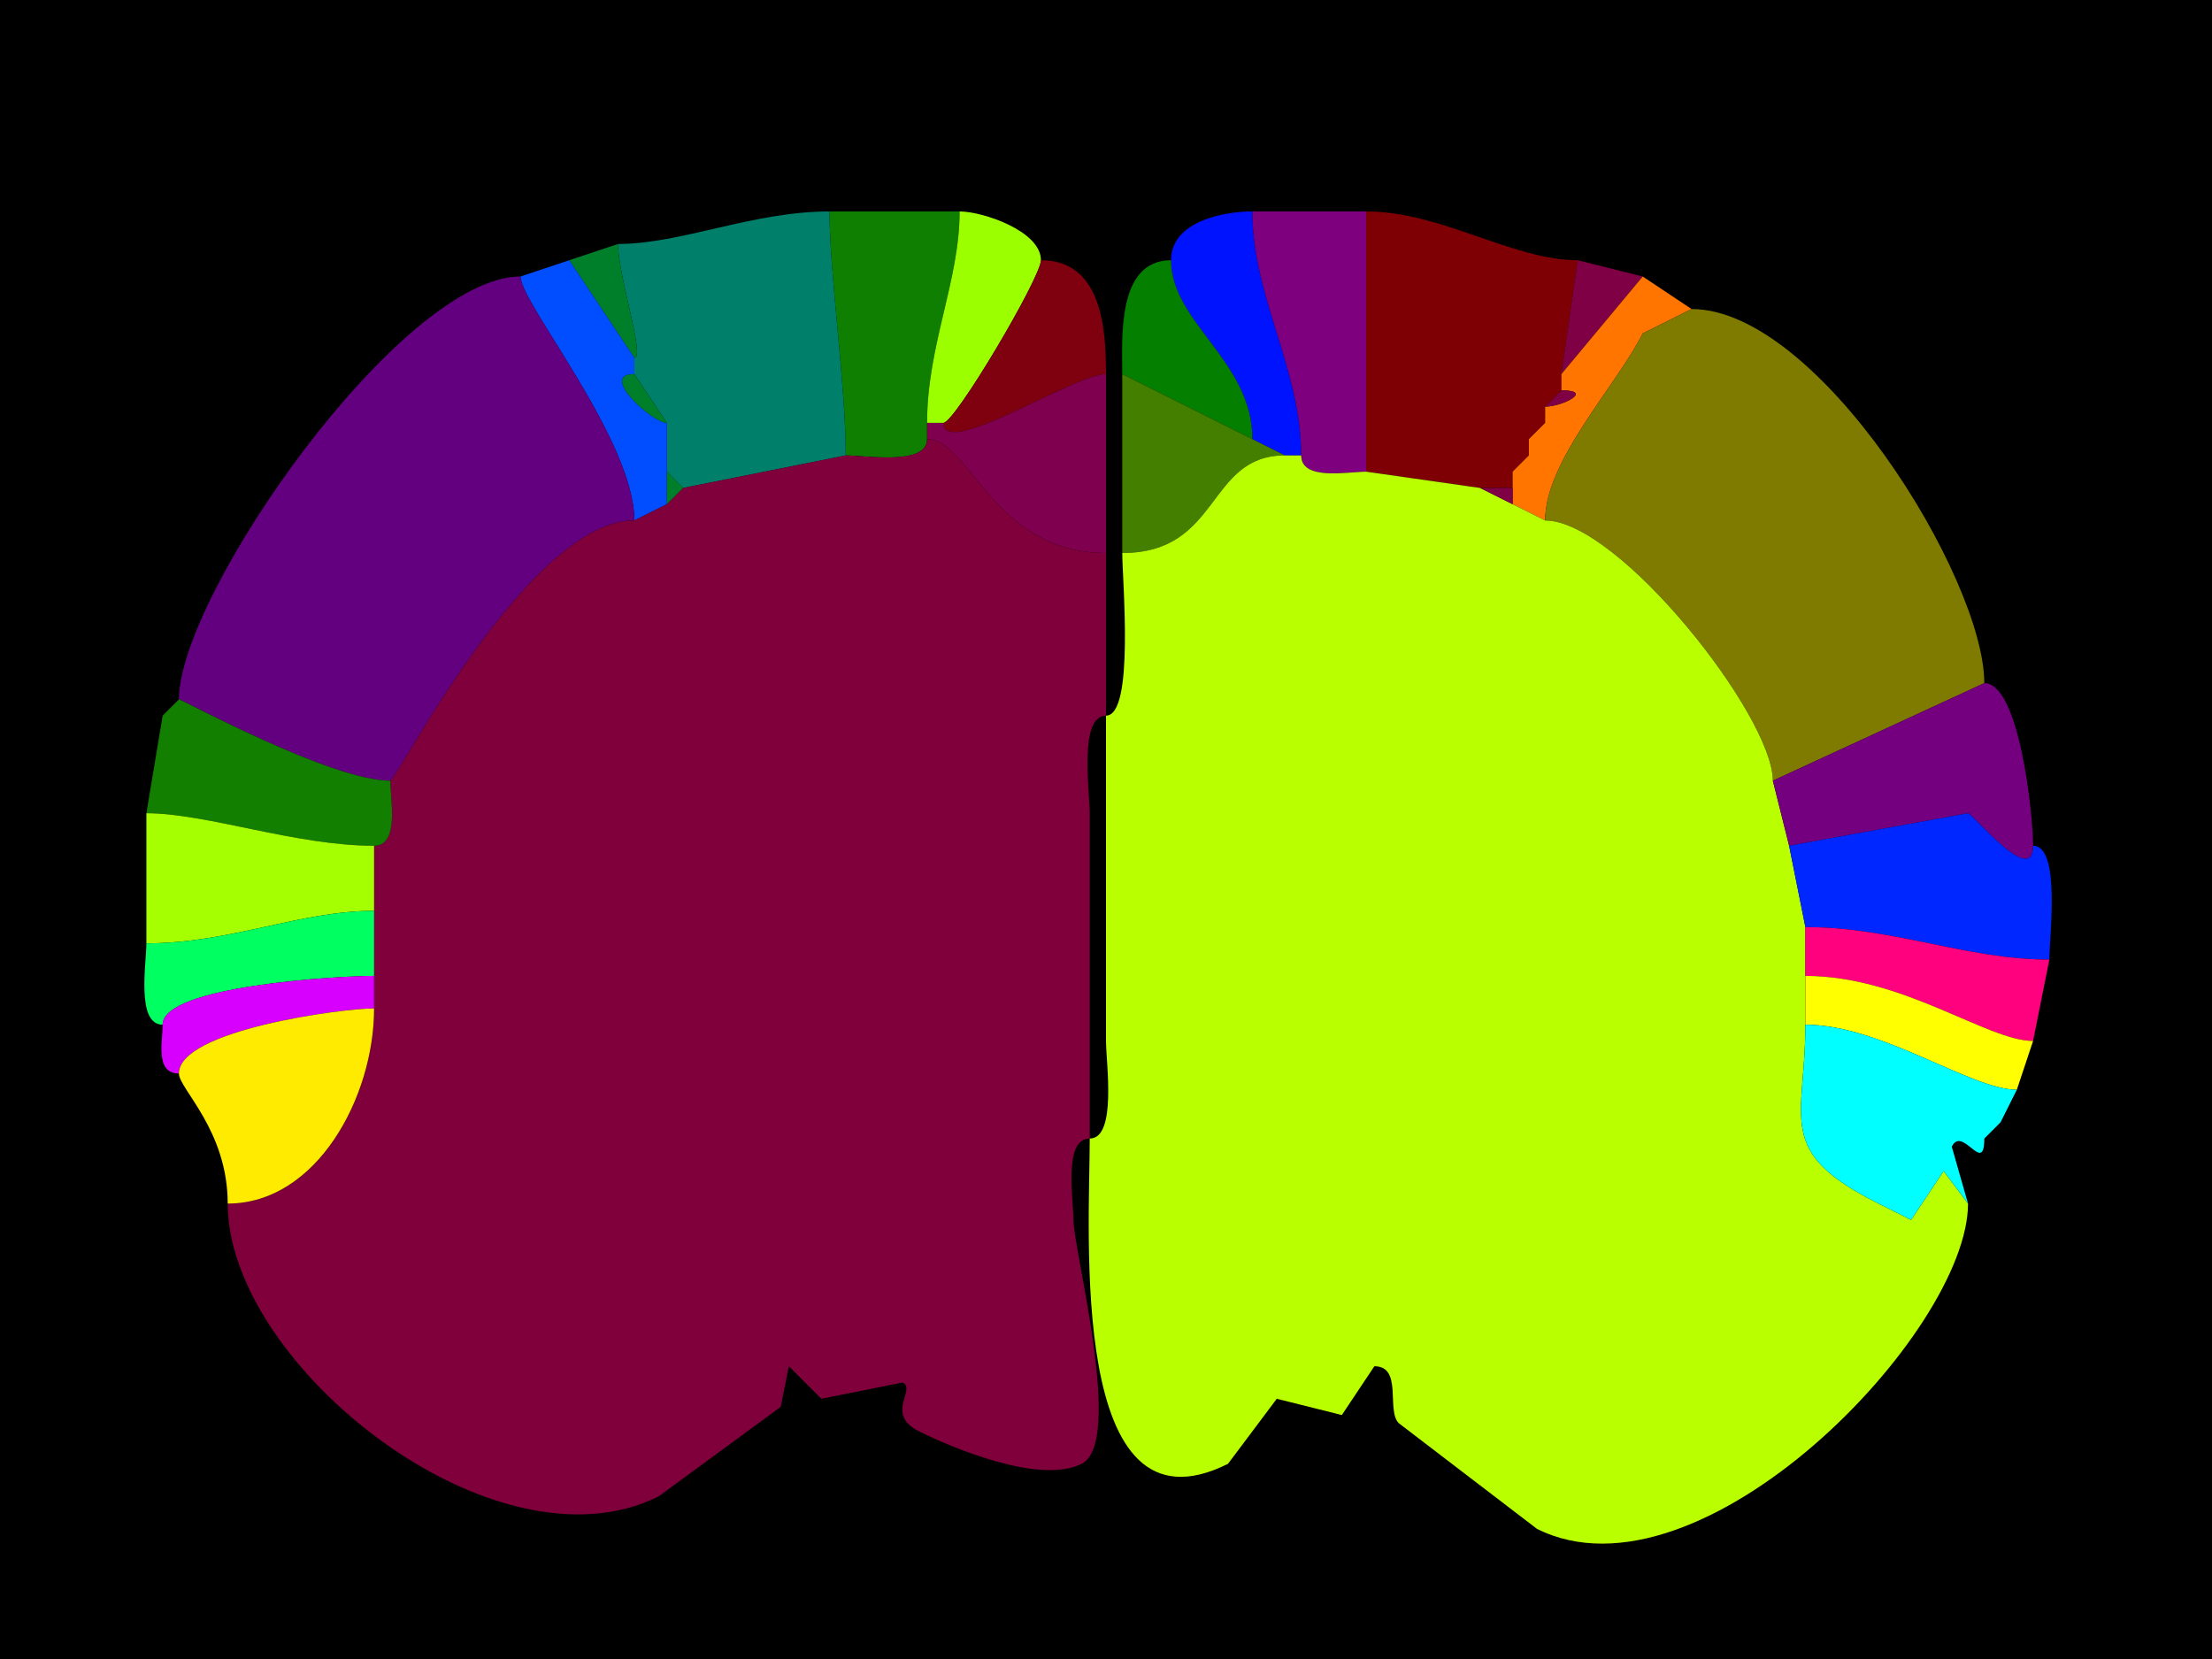 <svg xmlns="http://www.w3.org/2000/svg" xmlns:xlink="http://www.w3.org/1999/xlink" height="102" width="136">
<g>
<rect width="136" height="102" fill="#000000"  stroke-width="0" /> 
<path  fill="#0E7F00" stroke-width="0" stroke="#0E7F00" d = " M57 27 C57,28.643 53.234,28 52,28 52,23.622 51,16.856 51,13 53.339,13 56.523,13 59,13 59,17.272 57,21.237 57,26 57,26 57,27 57,27  Z"/>

<path  fill="#007F6B" stroke-width="0" stroke="#007F6B" d = " M41 29 L42,30 C42,30 52,28 52,28 52,23.622 51,16.856 51,13 46.27,13 41.879,15 38,15 38,16.989 39.69,22 39,22 39,22 39,23 39,23 39,23 41,26 41,26 41,26 41,29 41,29  Z"/>

<path  fill="#9CFF00" stroke-width="0" stroke="#9CFF00" d = " M57 26 L58,26 C58.716,26 64,17.048 64,16 64,14.197 60.408,13 59,13 59,17.272 57,21.237 57,26  Z"/>

<path  fill="#0013FF" stroke-width="0" stroke="#0013FF" d = " M79 28 L80,28 C80,22.664 77,18.255 77,13 75.234,13 72,13.607 72,16 72,19.837 77,22.186 77,27 77,27 79,28 79,28  Z"/>

<path  fill="#7F007F" stroke-width="0" stroke="#7F007F" d = " M80 28 C80,29.579 82.855,29 84,29 84,23.611 84,18.389 84,13 84,13 77,13 77,13 77,18.255 80,22.664 80,28  Z"/>

<path  fill="#7F0004" stroke-width="0" stroke="#7F0004" d = " M91 30 L93,30 C93,30 93,29 93,29 93,29 94,28 94,28 94,28 94,27 94,27 94,27 95,26 95,26 95,26 95,25 95,25 95,25 96,24 96,24 96,24 96,23 96,23 96,23 97,16 97,16 93.001,16 88.608,13 84,13 84,18.389 84,23.611 84,29 84,29 91,30 91,30  Z"/>

<path  fill="#007F2B" stroke-width="0" stroke="#007F2B" d = " M35 16 L39,22 C39.69,22 38,16.989 38,15 38,15 35,16 35,16  Z"/>

<path  fill="#004EFF" stroke-width="0" stroke="#004EFF" d = " M41 31 L39,32 C39,27.055 32,18.632 32,17 32,17 35,16 35,16 35,16 39,22 39,22 39,22 39,23 39,23 36.779,23 40.114,26 41,26 41,26 41,29 41,29 41,29 41,31 41,31  Z"/>

<path  fill="#7F000E" stroke-width="0" stroke="#7F000E" d = " M68 23 C66.028,23 58,28.265 58,26 58.716,26 64,17.048 64,16 67.75,16 68,20.212 68,23  Z"/>

<path  fill="#047F00" stroke-width="0" stroke="#047F00" d = " M69 23 L77,27 C77,22.186 72,19.837 72,16 68.652,16 69,20.824 69,23  Z"/>

<path  fill="#7F0044" stroke-width="0" stroke="#7F0044" d = " M101 17 L96,23 C96,23 97,16 97,16 97,16 101,17 101,17  Z"/>

<path  fill="#62007F" stroke-width="0" stroke="#62007F" d = " M11 43 C11.184,43 20.34,48 24,48 24.366,48 32.501,32 39,32 39,27.055 32,18.632 32,17 24.674,17 11,36.571 11,43  Z"/>

<path  fill="#FF7500" stroke-width="0" stroke="#FF7500" d = " M93 31 L95,32 C95,28.316 99.402,23.697 101,20.5 101,20.5 104,19 104,19 104,19 101,17 101,17 101,17 96,23 96,23 96,23 96,24 96,24 98.029,24 96.058,25 95,25 95,25 95,26 95,26 95,26 94,27 94,27 94,27 94,28 94,28 94,28 93,29 93,29 93,29 93,30 93,30 93,30 93,31 93,31  Z"/>

<path  fill="#7F7A00" stroke-width="0" stroke="#7F7A00" d = " M122 42 L109,48 C109,44.008 99.51,32 95,32 95,28.316 99.402,23.697 101,20.5 101,20.5 104,19 104,19 111.816,19 122,35.534 122,42  Z"/>

<path  fill="#007F2B" stroke-width="0" stroke="#007F2B" d = " M39 23 L41,26 C40.114,26 36.779,23 39,23  Z"/>

<path  fill="#7F004E" stroke-width="0" stroke="#7F004E" d = " M57 27 C59.624,27 61.083,34 68,34 68,34 68,23 68,23 66.028,23 58,28.265 58,26 58,26 57,26 57,26 57,26 57,27 57,27  Z"/>

<path  fill="#447F00" stroke-width="0" stroke="#447F00" d = " M79 28 C74.181,28 75.077,34 69,34 69,34 69,23 69,23 69,23 77,27 77,27 77,27 79,28 79,28  Z"/>

<path  fill="#7F0044" stroke-width="0" stroke="#7F0044" d = " M96 24 C98.029,24 96.058,25 95,25 95,25 96,24 96,24  Z"/>

<path  fill="#7F0044" stroke-width="0" stroke="#7F0044" d = " M95 26 L94,27 C94,27 95,26 95,26  Z"/>

<path  fill="#7F003A" stroke-width="0" stroke="#7F003A" d = " M67 70 C65.357,70 66,73.766 66,75 66,76.894 69.132,88.684 66.5,90 63.9,91.3 58.465,88.982 56.5,88 54.384,86.942 56.356,85.428 55.5,85 L50.5,86 L48.5,84 L48,86.5 L40.5,92 C30.448,97.026 14,83.935 14,74 19.462,74 23,67.468 23,62 23,62 23,60 23,60 23,60 23,56 23,56 23,56 23,52 23,52 24.579,52 24,49.145 24,48 24.366,48 32.501,32 39,32 39,32 41,31 41,31 41,31 42,30 42,30 42,30 52,28 52,28 53.234,28 57,28.643 57,27 59.624,27 61.083,34 68,34 68,34 68,44 68,44 66.316,44 67,48.679 67,50 67,50 67,70 67,70  Z"/>

<path  fill="#BAFF00" stroke-width="0" stroke="#BAFF00" d = " M67 70 C67,75.735 65.648,94.926 75.5,90 L78.5,86 L82.5,87 L84.5,84 C86.263,84 85.218,86.718 86,87.5 L94.5,94 C104.54,99.02 121,81.926 121,74 121,74 119.5,72 119.5,72 119.5,72 117.5,75 117.5,75 117.5,75 115.5,74 115.5,74 109.07,70.785 111,68.897 111,63 111,63 111,60 111,60 111,60 111,57 111,57 111,57 110,52 110,52 110,52 109,48 109,48 109,44.008 99.51,32 95,32 95,32 93,31 93,31 93,31 91,30 91,30 91,30 84,29 84,29 82.855,29 80,29.579 80,28 80,28 79,28 79,28 74.181,28 75.077,34 69,34 69,35.657 69.763,44 68,44 68,44 68,64 68,64 68,65.321 68.684,70 67,70  Z"/>

<path  fill="#7F0044" stroke-width="0" stroke="#7F0044" d = " M94 28 L93,29 C93,29 94,28 94,28  Z"/>

<path  fill="#007F2B" stroke-width="0" stroke="#007F2B" d = " M42 30 L41,31 C41,31 41,29 41,29 41,29 42,30 42,30  Z"/>

<path  fill="#7F0044" stroke-width="0" stroke="#7F0044" d = " M93 30 L93,31 C93,31 91,30 91,30 91,30 93,30 93,30  Z"/>

<path  fill="#75007F" stroke-width="0" stroke="#75007F" d = " M110 52 L121,50 C121.252,50 125,54.61 125,52 125,50.074 124.16,42 122,42 122,42 109,48 109,48 109,48 110,52 110,52  Z"/>

<path  fill="#62007F" stroke-width="0" stroke="#62007F" d = " M11 43 L10,44 C10,44 11,43 11,43  Z"/>

<path  fill="#137F00" stroke-width="0" stroke="#137F00" d = " M9 50 C12.719,50 18.155,52 23,52 24.579,52 24,49.145 24,48 20.34,48 11.184,43 11,43 11,43 10,44 10,44 10,44 9,50 9,50  Z"/>

<path  fill="#A6FF00" stroke-width="0" stroke="#A6FF00" d = " M23 56 C18.451,56 14.128,58 9,58 9,54.55 9,53.235 9,50 12.719,50 18.155,52 23,52 23,52 23,56 23,56  Z"/>

<path  fill="#0027FF" stroke-width="0" stroke="#0027FF" d = " M111 57 C116.402,57 120.922,59 126,59 126,57.594 126.714,52 125,52 125,54.61 121.252,50 121,50 121,50 110,52 110,52 110,52 111,57 111,57  Z"/>

<path  fill="#00FF61" stroke-width="0" stroke="#00FF61" d = " M23 60 C20.829,60 10,60.609 10,63 8.357,63 9,59.234 9,58 14.128,58 18.451,56 23,56 23,56 23,60 23,60  Z"/>

<path  fill="#FF007F" stroke-width="0" stroke="#FF007F" d = " M111 60 C117,60 122.192,64 125,64 125,64 126,59 126,59 120.922,59 116.402,57 111,57 111,57 111,60 111,60  Z"/>

<path  fill="#D700FF" stroke-width="0" stroke="#D700FF" d = " M10 63 C10,64.048 9.527,66 11,66 11,63.342 20.984,62 23,62 23,62 23,60 23,60 20.829,60 10,60.609 10,63  Z"/>

<path  fill="#FFFF00" stroke-width="0" stroke="#FFFF00" d = " M125 64 L124,67 C121.18,67 115.682,63 111,63 111,63 111,60 111,60 117,60 122.192,64 125,64  Z"/>

<path  fill="#FFEB00" stroke-width="0" stroke="#FFEB00" d = " M11 66 C11,66.938 14,69.492 14,74 19.462,74 23,67.468 23,62 20.984,62 11,63.342 11,66  Z"/>

<path  fill="#00FFFF" stroke-width="0" stroke="#00FFFF" d = " M122 70 C122,72.314 120.669,69.163 120,70.5 L121,74 C121,74 119.5,72 119.5,72 119.5,72 117.5,75 117.5,75 117.5,75 115.5,74 115.5,74 109.07,70.785 111,68.897 111,63 115.682,63 121.18,67 124,67 124,67 123,69 123,69 123,69 122,70 122,70  Z"/>

<path  fill="#BAFF00" stroke-width="0" stroke="#BAFF00" d = " M123 69 L122,70 C122,70 123,69 123,69  Z"/>

</g>
</svg>
